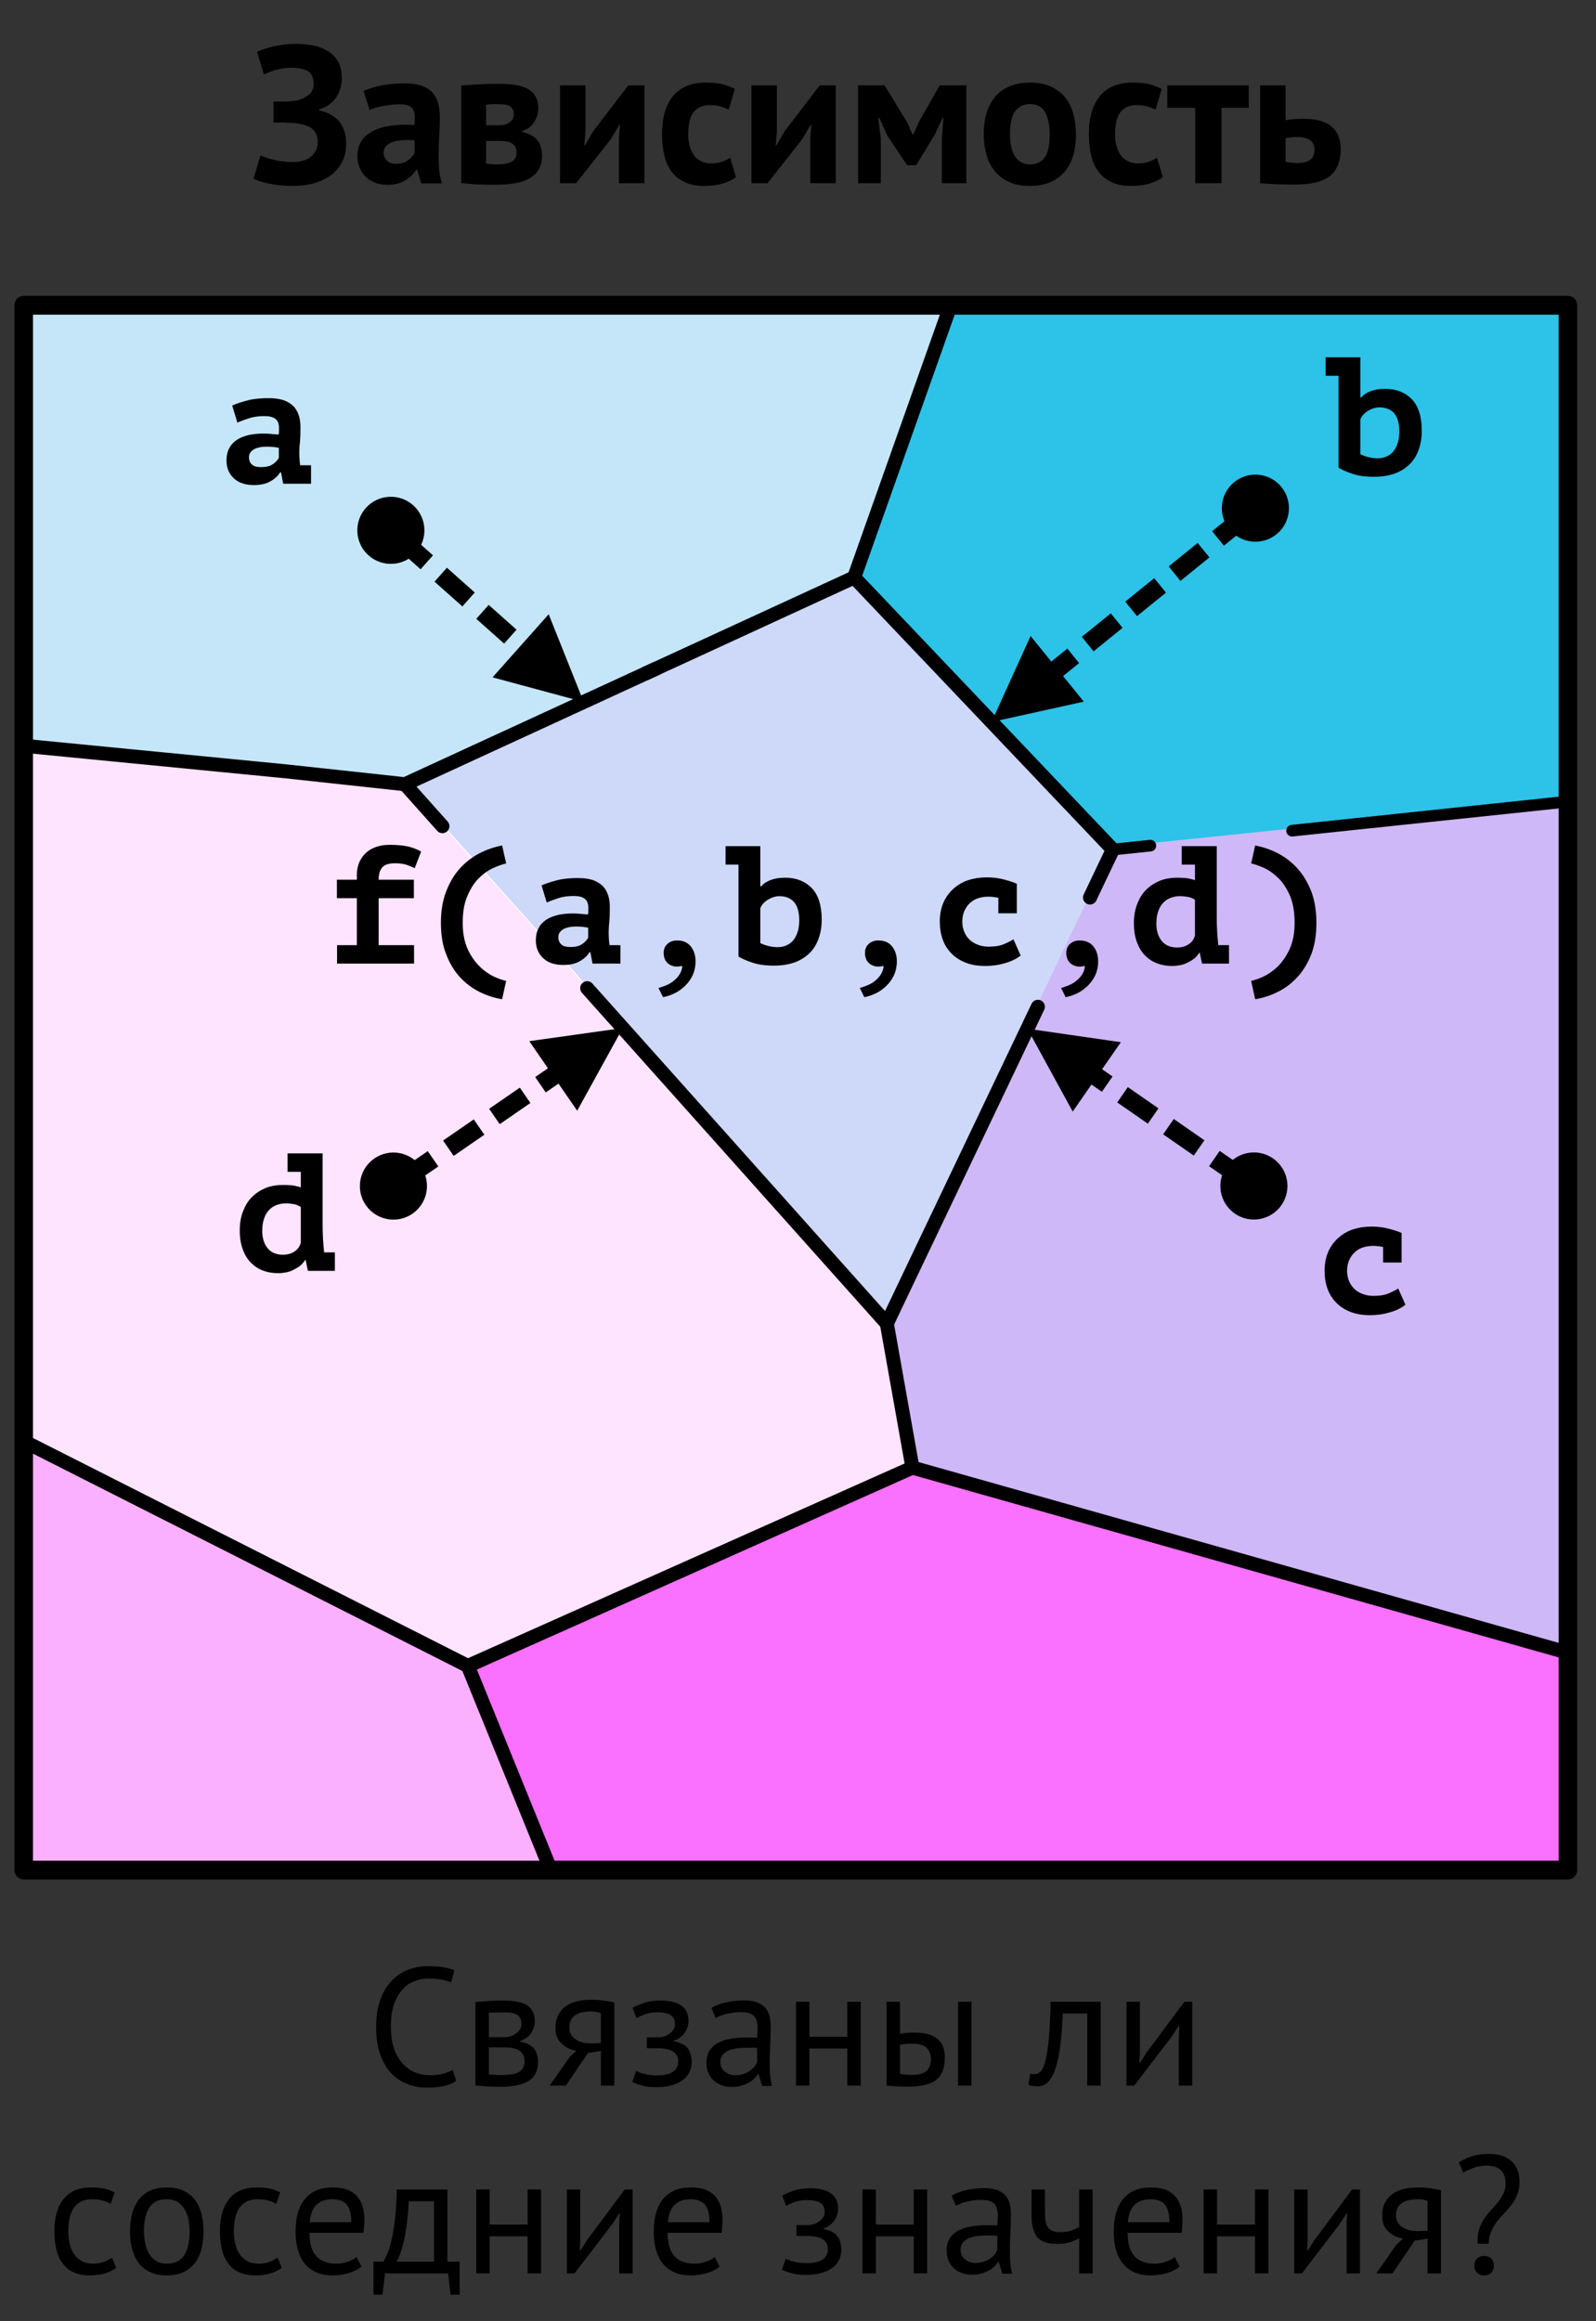 <?xml version="1.0" encoding="UTF-8" standalone="no"?>
<!DOCTYPE svg PUBLIC "-//W3C//DTD SVG 1.1//EN" "http://www.w3.org/Graphics/SVG/1.1/DTD/svg11.dtd">
<svg width="100%" height="100%" viewBox="0 0 685 996" version="1.1" xmlns="http://www.w3.org/2000/svg" xmlns:xlink="http://www.w3.org/1999/xlink" xml:space="preserve" xmlns:serif="http://www.serif.com/" style="fill-rule:evenodd;clip-rule:evenodd;stroke-linecap:round;stroke-miterlimit:10;">
    <rect x="0" y="0" width="685" height="996" fill="#333333" stroke="none"/>
    <g transform="matrix(1,0,0,1,-6207,-7037)">
        <rect id="DEM" x="4792" y="6066" width="3956" height="1997" style="fill:none;"/>
        <g id="DEM1" serif:id="DEM">
            <g id="white-squares" serif:id="white squares">
            </g>
            <g id="Tracing">
            </g>
            <g id="Stream">
            </g>
            <g id="DOTS">
            </g>
            <g transform="matrix(3.265,0,0,3.396,5678.31,2668.38)">
                <rect x="165" y="1325" width="203" height="197" style="fill:white;stroke:black;stroke-width:1.8px;"/>
            </g>
            <g transform="matrix(3.364,0,0,3.364,3525.62,-8801.97)">
                <path d="M800,4891.86L856.58,4920.56L867,4945.86L800,4945.86L800,4891.86Z" style="fill:rgb(251,176,255);"/>
            </g>
            <g transform="matrix(3.364,0,0,3.364,5661.9,2710.4)">
                <path d="M165,1325L283,1325L271,1359.71L213.69,1386.09L165,1381L165,1325Z" style="fill:rgb(196,230,248);"/>
            </g>
            <g transform="matrix(3.364,0,0,3.364,5661.9,2710.4)">
                <path d="M165,1381L213.69,1386.09L275.167,1454.89L278.436,1473.26L221.58,1498.56L165,1469.86L165,1381Z" style="fill:rgb(254,228,255);"/>
            </g>
            <g transform="matrix(3.364,0,0,3.364,5661.9,2710.4)">
                <path d="M304,1394.43L271,1359.71L283,1325L362,1325L362,1388.43L304,1394.43Z" style="fill:rgb(45,194,231);"/>
            </g>
            <g transform="matrix(3.364,0,0,3.364,3525.62,-8801.97)">
                <path d="M910.167,4876.89L939,4816.43L906,4781.71L848.69,4808.09L910.167,4876.89Z" style="fill:rgb(206,216,249);"/>
            </g>
            <g transform="matrix(3.364,0,0,3.364,3525.62,-8801.97)">
                <path d="M867,4945.86L856.58,4920.56L913.436,4895.26L997,4918.86L997,4945.86L867,4945.86Z" style="fill:rgb(250,112,255);"/>
            </g>
            <g transform="matrix(3.364,0,0,3.364,3525.62,-8801.97)">
                <path d="M939,4816.43L997,4810.43L997,4918.86L913.436,4895.26L910.167,4876.89L939,4816.43Z" style="fill:rgb(206,184,247);"/>
            </g>
            <g transform="matrix(0.987,0,0,1,-285.176,36.5)">
                <rect x="6588" y="7131.5" width="671.5" height="671.5" style="fill:none;stroke:black;stroke-width:8.05px;stroke-linejoin:round;"/>
            </g>
            <path d="M6380.81,7373.53L6396.89,7391.53" style="fill:none;stroke:black;stroke-width:6px;stroke-linecap:butt;stroke-linejoin:round;"/>
            <path d="M6217,7357L6329.7,7368L6380.81,7373.53L6488.64,7323.9" style="fill:none;stroke:black;stroke-width:6px;stroke-linecap:butt;stroke-linejoin:round;"/>
            <g transform="matrix(1,0,0,1,883.083,56.151)">
                <g transform="matrix(84,0,0,84,5431.23,7059.47)">
                    <path d="M0.12,-0.31L0.12,-0.417L0.166,-0.417C0.175,-0.417 0.184,-0.417 0.193,-0.418C0.202,-0.418 0.21,-0.419 0.219,-0.42C0.228,-0.42 0.235,-0.422 0.24,-0.423C0.263,-0.428 0.283,-0.438 0.3,-0.452C0.317,-0.465 0.325,-0.484 0.325,-0.507C0.325,-0.539 0.315,-0.561 0.295,-0.573C0.274,-0.584 0.247,-0.59 0.214,-0.59C0.184,-0.59 0.156,-0.586 0.13,-0.578C0.104,-0.57 0.084,-0.562 0.071,-0.555L0.036,-0.671C0.043,-0.675 0.054,-0.679 0.068,-0.684C0.081,-0.689 0.097,-0.693 0.115,-0.698C0.132,-0.702 0.151,-0.705 0.172,-0.708C0.193,-0.711 0.214,-0.712 0.235,-0.712C0.264,-0.712 0.293,-0.709 0.321,-0.704C0.349,-0.699 0.374,-0.689 0.396,-0.676C0.418,-0.663 0.436,-0.645 0.449,-0.623C0.462,-0.6 0.469,-0.572 0.469,-0.537C0.469,-0.502 0.46,-0.47 0.442,-0.441C0.423,-0.412 0.394,-0.39 0.353,-0.377L0.353,-0.372C0.396,-0.363 0.43,-0.345 0.455,-0.316C0.479,-0.287 0.491,-0.249 0.491,-0.201C0.491,-0.163 0.483,-0.131 0.468,-0.104C0.453,-0.077 0.433,-0.054 0.408,-0.037C0.383,-0.02 0.354,-0.007 0.321,0.002C0.288,0.01 0.255,0.014 0.221,0.014C0.177,0.014 0.137,0.01 0.101,0.003C0.065,-0.004 0.037,-0.013 0.018,-0.023L0.053,-0.142C0.068,-0.135 0.09,-0.127 0.119,-0.12C0.148,-0.112 0.182,-0.108 0.221,-0.108C0.236,-0.108 0.251,-0.11 0.266,-0.114C0.281,-0.117 0.294,-0.123 0.306,-0.132C0.318,-0.14 0.328,-0.151 0.335,-0.164C0.342,-0.177 0.346,-0.193 0.346,-0.212C0.346,-0.243 0.334,-0.267 0.311,-0.283C0.288,-0.299 0.246,-0.308 0.186,-0.309C0.178,-0.31 0.172,-0.31 0.168,-0.31L0.12,-0.31Z" style="fill-rule:nonzero;"/>
                </g>
                <g transform="matrix(84,0,0,84,5475.41,7059.47)">
                    <path d="M0.054,-0.471C0.081,-0.483 0.112,-0.493 0.149,-0.5C0.186,-0.507 0.224,-0.51 0.264,-0.51C0.299,-0.51 0.328,-0.506 0.351,-0.498C0.374,-0.489 0.393,-0.477 0.407,-0.462C0.42,-0.447 0.43,-0.428 0.436,-0.407C0.441,-0.386 0.444,-0.362 0.444,-0.335C0.444,-0.306 0.443,-0.276 0.441,-0.247C0.439,-0.217 0.438,-0.188 0.438,-0.159C0.437,-0.13 0.438,-0.102 0.44,-0.076C0.442,-0.049 0.447,-0.023 0.455,0.001L0.349,0.001L0.328,-0.068L0.323,-0.068C0.31,-0.047 0.291,-0.029 0.268,-0.015C0.244,0 0.213,0.008 0.176,0.008C0.153,0.008 0.132,0.005 0.113,-0.003C0.094,-0.01 0.078,-0.02 0.065,-0.033C0.052,-0.046 0.041,-0.061 0.034,-0.079C0.027,-0.096 0.023,-0.116 0.023,-0.138C0.023,-0.169 0.03,-0.195 0.044,-0.216C0.057,-0.237 0.077,-0.254 0.103,-0.267C0.128,-0.28 0.159,-0.289 0.195,-0.294C0.23,-0.299 0.27,-0.3 0.314,-0.298C0.319,-0.335 0.316,-0.362 0.306,-0.379C0.296,-0.395 0.274,-0.403 0.239,-0.403C0.213,-0.403 0.186,-0.4 0.157,-0.395C0.128,-0.39 0.104,-0.383 0.085,-0.374L0.054,-0.471ZM0.219,-0.099C0.245,-0.099 0.266,-0.105 0.281,-0.117C0.296,-0.128 0.308,-0.141 0.315,-0.154L0.315,-0.219C0.294,-0.221 0.275,-0.221 0.256,-0.22C0.237,-0.219 0.22,-0.216 0.205,-0.211C0.19,-0.206 0.179,-0.2 0.17,-0.191C0.161,-0.182 0.157,-0.171 0.157,-0.158C0.157,-0.139 0.163,-0.125 0.174,-0.115C0.185,-0.104 0.2,-0.099 0.219,-0.099Z" style="fill-rule:nonzero;"/>
                </g>
                <g transform="matrix(84,0,0,84,5517.08,7059.47)">
                    <path d="M0.057,-0.499C0.08,-0.501 0.109,-0.503 0.142,-0.505C0.175,-0.507 0.21,-0.508 0.248,-0.508C0.321,-0.508 0.374,-0.498 0.405,-0.477C0.436,-0.456 0.451,-0.424 0.451,-0.382C0.451,-0.359 0.444,-0.336 0.431,-0.314C0.418,-0.292 0.397,-0.276 0.368,-0.266L0.368,-0.262C0.404,-0.254 0.43,-0.24 0.446,-0.22C0.462,-0.199 0.47,-0.173 0.47,-0.141C0.47,-0.091 0.451,-0.054 0.413,-0.029C0.374,-0.004 0.313,0.008 0.228,0.008C0.2,0.008 0.17,0.007 0.139,0.006C0.108,0.004 0.08,0.002 0.057,-0.001L0.057,-0.499ZM0.184,-0.1C0.193,-0.099 0.202,-0.098 0.21,-0.097C0.218,-0.096 0.228,-0.096 0.24,-0.096C0.276,-0.096 0.302,-0.101 0.317,-0.111C0.332,-0.121 0.34,-0.136 0.34,-0.157C0.34,-0.174 0.334,-0.189 0.321,-0.2C0.308,-0.211 0.284,-0.216 0.251,-0.216L0.184,-0.216L0.184,-0.1ZM0.253,-0.296C0.274,-0.296 0.292,-0.301 0.306,-0.312C0.319,-0.322 0.326,-0.335 0.326,-0.351C0.326,-0.368 0.32,-0.382 0.309,-0.391C0.297,-0.4 0.276,-0.404 0.245,-0.404C0.23,-0.404 0.218,-0.404 0.209,-0.403C0.2,-0.402 0.191,-0.402 0.184,-0.401L0.184,-0.296L0.253,-0.296Z" style="fill-rule:nonzero;"/>
                </g>
                <g transform="matrix(84,0,0,84,5559.5,7059.47)">
                    <path d="M0.358,-0.228L0.363,-0.299L0.36,-0.299L0.317,-0.226L0.139,-0L0.057,-0L0.057,-0.5L0.187,-0.5L0.187,-0.262L0.181,-0.194L0.185,-0.194L0.226,-0.265L0.406,-0.5L0.488,-0.5L0.488,-0L0.358,-0L0.358,-0.228Z" style="fill-rule:nonzero;"/>
                </g>
                <g transform="matrix(84,0,0,84,5605.28,7059.47)">
                    <path d="M0.411,-0.031C0.391,-0.016 0.367,-0.005 0.339,0.003C0.31,0.01 0.281,0.014 0.251,0.014C0.211,0.014 0.177,0.008 0.15,-0.005C0.122,-0.018 0.099,-0.036 0.082,-0.059C0.065,-0.082 0.052,-0.109 0.045,-0.142C0.037,-0.175 0.033,-0.211 0.033,-0.25C0.033,-0.335 0.052,-0.4 0.09,-0.446C0.128,-0.491 0.183,-0.514 0.256,-0.514C0.293,-0.514 0.322,-0.511 0.345,-0.505C0.367,-0.499 0.387,-0.491 0.405,-0.482L0.374,-0.376C0.359,-0.383 0.343,-0.389 0.329,-0.393C0.314,-0.397 0.296,-0.399 0.277,-0.399C0.241,-0.399 0.214,-0.387 0.195,-0.364C0.176,-0.34 0.167,-0.302 0.167,-0.25C0.167,-0.229 0.169,-0.209 0.174,-0.191C0.179,-0.173 0.186,-0.157 0.195,-0.144C0.204,-0.131 0.217,-0.12 0.232,-0.113C0.247,-0.105 0.264,-0.101 0.284,-0.101C0.306,-0.101 0.325,-0.104 0.34,-0.11C0.355,-0.115 0.369,-0.122 0.381,-0.13L0.411,-0.031Z" style="fill-rule:nonzero;"/>
                </g>
                <g transform="matrix(84,0,0,84,5641.65,7059.47)">
                    <path d="M0.358,-0.228L0.363,-0.299L0.36,-0.299L0.317,-0.226L0.139,-0L0.057,-0L0.057,-0.5L0.187,-0.5L0.187,-0.262L0.181,-0.194L0.185,-0.194L0.226,-0.265L0.406,-0.5L0.488,-0.5L0.488,-0L0.358,-0L0.358,-0.228Z" style="fill-rule:nonzero;"/>
                </g>
                <g transform="matrix(84,0,0,84,5687.43,7059.47)">
                    <path d="M0.485,-0.229L0.493,-0.333L0.488,-0.333L0.448,-0.247L0.354,-0.092L0.307,-0.092L0.204,-0.247L0.166,-0.333L0.16,-0.333L0.173,-0.23L0.173,-0L0.057,-0L0.057,-0.5L0.192,-0.5L0.307,-0.312L0.335,-0.249L0.339,-0.249L0.368,-0.314L0.474,-0.5L0.61,-0.5L0.61,-0L0.485,-0L0.485,-0.229Z" style="fill-rule:nonzero;"/>
                </g>
                <g transform="matrix(84,0,0,84,5743.37,7059.47)">
                    <path d="M0.033,-0.25C0.033,-0.335 0.054,-0.4 0.095,-0.446C0.136,-0.491 0.194,-0.514 0.269,-0.514C0.309,-0.514 0.344,-0.508 0.373,-0.495C0.402,-0.482 0.427,-0.464 0.446,-0.442C0.465,-0.419 0.48,-0.391 0.49,-0.358C0.499,-0.325 0.504,-0.289 0.504,-0.25C0.504,-0.165 0.484,-0.1 0.443,-0.055C0.401,-0.009 0.344,0.014 0.269,0.014C0.229,0.014 0.194,0.008 0.165,-0.005C0.136,-0.018 0.111,-0.036 0.092,-0.059C0.072,-0.082 0.057,-0.109 0.048,-0.142C0.038,-0.175 0.033,-0.211 0.033,-0.25ZM0.167,-0.25C0.167,-0.228 0.169,-0.208 0.173,-0.189C0.177,-0.17 0.183,-0.154 0.191,-0.14C0.199,-0.126 0.21,-0.115 0.223,-0.108C0.236,-0.1 0.251,-0.096 0.269,-0.096C0.303,-0.096 0.328,-0.108 0.345,-0.133C0.362,-0.158 0.37,-0.197 0.37,-0.25C0.37,-0.296 0.362,-0.333 0.347,-0.362C0.332,-0.39 0.306,-0.404 0.269,-0.404C0.237,-0.404 0.212,-0.392 0.194,-0.368C0.176,-0.344 0.167,-0.305 0.167,-0.25Z" style="fill-rule:nonzero;"/>
                </g>
                <g transform="matrix(84,0,0,84,5788.48,7059.47)">
                    <path d="M0.411,-0.031C0.391,-0.016 0.367,-0.005 0.339,0.003C0.31,0.01 0.281,0.014 0.251,0.014C0.211,0.014 0.177,0.008 0.15,-0.005C0.122,-0.018 0.099,-0.036 0.082,-0.059C0.065,-0.082 0.052,-0.109 0.045,-0.142C0.037,-0.175 0.033,-0.211 0.033,-0.25C0.033,-0.335 0.052,-0.4 0.09,-0.446C0.128,-0.491 0.183,-0.514 0.256,-0.514C0.293,-0.514 0.322,-0.511 0.345,-0.505C0.367,-0.499 0.387,-0.491 0.405,-0.482L0.374,-0.376C0.359,-0.383 0.343,-0.389 0.329,-0.393C0.314,-0.397 0.296,-0.399 0.277,-0.399C0.241,-0.399 0.214,-0.387 0.195,-0.364C0.176,-0.34 0.167,-0.302 0.167,-0.25C0.167,-0.229 0.169,-0.209 0.174,-0.191C0.179,-0.173 0.186,-0.157 0.195,-0.144C0.204,-0.131 0.217,-0.12 0.232,-0.113C0.247,-0.105 0.264,-0.101 0.284,-0.101C0.306,-0.101 0.325,-0.104 0.34,-0.11C0.355,-0.115 0.369,-0.122 0.381,-0.13L0.411,-0.031Z" style="fill-rule:nonzero;"/>
                </g>
                <g transform="matrix(84,0,0,84,5824.85,7059.47)">
                    <path d="M0.417,-0.385L0.278,-0.385L0.278,-0L0.144,-0L0.144,-0.385L0.001,-0.385L0.001,-0.5L0.417,-0.5L0.417,-0.385Z" style="fill-rule:nonzero;"/>
                </g>
                <g transform="matrix(84,0,0,84,5859.96,7059.47)">
                    <path d="M0.187,-0.109C0.207,-0.105 0.226,-0.103 0.244,-0.103C0.276,-0.103 0.299,-0.109 0.314,-0.12C0.328,-0.131 0.335,-0.148 0.335,-0.171C0.335,-0.214 0.306,-0.236 0.247,-0.236C0.225,-0.236 0.205,-0.234 0.187,-0.229L0.187,-0.109ZM0.187,-0.322C0.203,-0.325 0.219,-0.327 0.236,-0.328C0.252,-0.329 0.267,-0.329 0.28,-0.329C0.315,-0.329 0.344,-0.325 0.368,-0.318C0.392,-0.31 0.412,-0.299 0.427,-0.285C0.442,-0.271 0.452,-0.255 0.459,-0.236C0.466,-0.217 0.469,-0.196 0.469,-0.174C0.469,-0.113 0.451,-0.068 0.415,-0.038C0.379,-0.008 0.318,0.007 0.232,0.007C0.194,0.007 0.161,0.006 0.134,0.005C0.106,0.004 0.08,0.002 0.057,-0L0.057,-0.5L0.187,-0.5L0.187,-0.322Z" style="fill-rule:nonzero;"/>
                </g>
            </g>
            <g transform="matrix(1,0,0,1,987.468,872.519)">
                <g transform="matrix(72,0,0,72,5376.93,7059.47)">
                    <path d="M0.533,-0.029C0.513,-0.014 0.488,-0.003 0.457,0.003C0.426,0.009 0.394,0.012 0.359,0.012C0.317,0.012 0.278,0.005 0.241,-0.01C0.204,-0.024 0.172,-0.046 0.145,-0.075C0.118,-0.104 0.096,-0.142 0.08,-0.188C0.064,-0.233 0.056,-0.287 0.056,-0.35C0.056,-0.415 0.065,-0.471 0.083,-0.517C0.1,-0.562 0.124,-0.6 0.153,-0.629C0.182,-0.658 0.214,-0.679 0.25,-0.692C0.286,-0.705 0.323,-0.712 0.36,-0.712C0.4,-0.712 0.433,-0.71 0.458,-0.706C0.483,-0.701 0.505,-0.695 0.523,-0.688L0.503,-0.615C0.471,-0.63 0.425,-0.638 0.366,-0.638C0.339,-0.638 0.312,-0.633 0.285,-0.623C0.258,-0.613 0.235,-0.597 0.214,-0.574C0.193,-0.551 0.176,-0.522 0.163,-0.485C0.15,-0.448 0.144,-0.403 0.144,-0.35C0.144,-0.302 0.15,-0.26 0.162,-0.224C0.174,-0.188 0.191,-0.158 0.212,-0.134C0.233,-0.11 0.257,-0.092 0.286,-0.08C0.314,-0.068 0.345,-0.062 0.378,-0.062C0.408,-0.062 0.434,-0.065 0.457,-0.071C0.479,-0.077 0.498,-0.085 0.513,-0.094L0.533,-0.029Z" style="fill-rule:nonzero;"/>
                </g>
                <g transform="matrix(72,0,0,72,5418.04,7059.47)">
                    <path d="M0.077,-0.499C0.1,-0.5 0.125,-0.502 0.151,-0.504C0.176,-0.506 0.208,-0.507 0.246,-0.507C0.312,-0.507 0.359,-0.497 0.388,-0.477C0.417,-0.456 0.431,-0.425 0.431,-0.384C0.431,-0.361 0.424,-0.338 0.411,-0.316C0.397,-0.293 0.374,-0.277 0.343,-0.266L0.343,-0.262C0.382,-0.255 0.41,-0.241 0.426,-0.221C0.442,-0.201 0.45,-0.174 0.45,-0.141C0.45,-0.089 0.431,-0.051 0.394,-0.028C0.357,-0.005 0.301,0.007 0.226,0.007C0.198,0.007 0.172,0.006 0.148,0.005C0.124,0.003 0.1,0.001 0.077,-0.001L0.077,-0.499ZM0.157,-0.067C0.17,-0.066 0.182,-0.065 0.195,-0.064C0.207,-0.063 0.221,-0.063 0.238,-0.063C0.283,-0.063 0.316,-0.069 0.338,-0.082C0.359,-0.095 0.37,-0.116 0.37,-0.147C0.37,-0.171 0.361,-0.191 0.343,-0.206C0.324,-0.221 0.292,-0.228 0.245,-0.228L0.157,-0.228L0.157,-0.067ZM0.255,-0.289C0.267,-0.289 0.279,-0.291 0.29,-0.295C0.301,-0.299 0.312,-0.305 0.321,-0.312C0.33,-0.319 0.337,-0.327 0.343,-0.336C0.348,-0.345 0.351,-0.355 0.351,-0.366C0.351,-0.393 0.343,-0.411 0.327,-0.422C0.311,-0.432 0.283,-0.437 0.243,-0.437C0.222,-0.437 0.205,-0.437 0.193,-0.436C0.18,-0.435 0.168,-0.435 0.157,-0.434L0.157,-0.289L0.255,-0.289Z" style="fill-rule:nonzero;"/>
                </g>
                <g transform="matrix(72,0,0,72,5453.97,7059.47)">
                    <path d="M0.326,-0.207L0.249,-0.195L0.117,-0L0.02,-0L0.14,-0.171L0.18,-0.208C0.145,-0.213 0.116,-0.227 0.092,-0.25C0.067,-0.273 0.055,-0.303 0.055,-0.342C0.055,-0.372 0.06,-0.398 0.071,-0.419C0.081,-0.44 0.096,-0.458 0.115,-0.472C0.134,-0.486 0.157,-0.496 0.184,-0.503C0.211,-0.509 0.241,-0.512 0.274,-0.512C0.299,-0.512 0.322,-0.51 0.343,-0.507C0.364,-0.504 0.385,-0.5 0.406,-0.496L0.406,-0L0.326,-0L0.326,-0.207ZM0.326,-0.432C0.317,-0.435 0.308,-0.438 0.297,-0.44C0.286,-0.441 0.277,-0.442 0.269,-0.442C0.226,-0.442 0.194,-0.434 0.172,-0.419C0.149,-0.404 0.138,-0.379 0.138,-0.346C0.138,-0.316 0.15,-0.293 0.174,-0.277C0.197,-0.26 0.228,-0.252 0.267,-0.252L0.278,-0.252C0.282,-0.252 0.288,-0.252 0.295,-0.253C0.302,-0.253 0.313,-0.253 0.326,-0.254L0.326,-0.432Z" style="fill-rule:nonzero;"/>
                </g>
                <g transform="matrix(72,0,0,72,5488.17,7059.47)">
                    <path d="M0.125,-0.223L0.125,-0.288L0.195,-0.288C0.207,-0.288 0.219,-0.29 0.231,-0.294C0.242,-0.298 0.253,-0.304 0.262,-0.311C0.271,-0.318 0.279,-0.326 0.285,-0.336C0.29,-0.345 0.293,-0.355 0.293,-0.366C0.293,-0.392 0.284,-0.41 0.266,-0.421C0.248,-0.432 0.221,-0.437 0.185,-0.437C0.159,-0.437 0.135,-0.433 0.114,-0.425C0.092,-0.417 0.075,-0.409 0.063,-0.402L0.04,-0.464C0.06,-0.475 0.084,-0.485 0.111,-0.494C0.137,-0.503 0.17,-0.507 0.207,-0.507C0.318,-0.507 0.373,-0.466 0.373,-0.384C0.373,-0.361 0.366,-0.338 0.351,-0.316C0.335,-0.293 0.314,-0.277 0.286,-0.268L0.286,-0.264C0.325,-0.257 0.353,-0.243 0.369,-0.222C0.384,-0.201 0.392,-0.174 0.392,-0.14C0.392,-0.119 0.388,-0.099 0.379,-0.081C0.37,-0.063 0.357,-0.047 0.34,-0.034C0.323,-0.021 0.301,-0.01 0.275,-0.003C0.248,0.005 0.218,0.009 0.183,0.009C0.149,0.009 0.121,0.006 0.099,-0C0.076,-0.006 0.056,-0.013 0.038,-0.022L0.061,-0.088C0.076,-0.079 0.095,-0.073 0.117,-0.068C0.138,-0.063 0.162,-0.061 0.187,-0.061C0.228,-0.061 0.259,-0.068 0.28,-0.082C0.301,-0.096 0.312,-0.117 0.312,-0.146C0.312,-0.17 0.302,-0.189 0.282,-0.203C0.262,-0.216 0.229,-0.223 0.183,-0.223L0.125,-0.223Z" style="fill-rule:nonzero;"/>
                </g>
                <g transform="matrix(72,0,0,72,5519.92,7059.47)">
                    <path d="M0.069,-0.463C0.094,-0.478 0.124,-0.49 0.158,-0.497C0.191,-0.504 0.226,-0.508 0.263,-0.508C0.298,-0.508 0.326,-0.503 0.347,-0.494C0.368,-0.485 0.384,-0.472 0.395,-0.458C0.406,-0.443 0.413,-0.426 0.417,-0.408C0.42,-0.39 0.422,-0.372 0.422,-0.354C0.422,-0.314 0.421,-0.275 0.419,-0.237C0.417,-0.199 0.416,-0.163 0.416,-0.129C0.416,-0.104 0.417,-0.081 0.419,-0.059C0.421,-0.037 0.425,-0.017 0.43,0.002L0.371,0.002L0.35,-0.068L0.345,-0.068C0.339,-0.059 0.332,-0.049 0.323,-0.041C0.314,-0.032 0.303,-0.024 0.29,-0.017C0.277,-0.01 0.263,-0.004 0.246,0.001C0.229,0.006 0.21,0.008 0.189,0.008C0.168,0.008 0.148,0.005 0.13,-0.002C0.111,-0.009 0.095,-0.018 0.082,-0.031C0.069,-0.043 0.058,-0.058 0.051,-0.075C0.043,-0.092 0.039,-0.112 0.039,-0.134C0.039,-0.163 0.045,-0.188 0.057,-0.208C0.069,-0.227 0.086,-0.243 0.108,-0.255C0.129,-0.266 0.155,-0.275 0.186,-0.28C0.216,-0.285 0.249,-0.287 0.286,-0.287L0.314,-0.287C0.323,-0.287 0.332,-0.286 0.341,-0.285C0.343,-0.305 0.344,-0.323 0.344,-0.339C0.344,-0.376 0.337,-0.401 0.322,-0.416C0.307,-0.431 0.281,-0.438 0.242,-0.438C0.231,-0.438 0.219,-0.437 0.206,-0.436C0.193,-0.434 0.179,-0.432 0.166,-0.429C0.152,-0.426 0.139,-0.422 0.127,-0.418C0.114,-0.413 0.103,-0.408 0.094,-0.403L0.069,-0.463ZM0.211,-0.062C0.23,-0.062 0.246,-0.065 0.261,-0.07C0.276,-0.075 0.288,-0.081 0.299,-0.089C0.31,-0.096 0.319,-0.105 0.326,-0.114C0.333,-0.123 0.338,-0.132 0.341,-0.141L0.341,-0.224C0.332,-0.225 0.322,-0.225 0.313,-0.226C0.303,-0.226 0.293,-0.226 0.284,-0.226C0.263,-0.226 0.243,-0.225 0.224,-0.223C0.204,-0.22 0.187,-0.216 0.172,-0.21C0.157,-0.203 0.145,-0.195 0.136,-0.184C0.127,-0.173 0.122,-0.159 0.122,-0.142C0.122,-0.119 0.13,-0.099 0.147,-0.085C0.164,-0.07 0.185,-0.062 0.211,-0.062Z" style="fill-rule:nonzero;"/>
                </g>
                <g transform="matrix(72,0,0,72,5555.63,7059.47)">
                    <path d="M0.383,-0.221L0.157,-0.221L0.157,-0L0.077,-0L0.077,-0.5L0.157,-0.5L0.157,-0.291L0.383,-0.291L0.383,-0.5L0.463,-0.5L0.463,-0L0.383,-0L0.383,-0.221Z" style="fill-rule:nonzero;"/>
                </g>
                <g transform="matrix(72,0,0,72,5594.51,7059.47)">
                    <path d="M0.157,-0.07C0.182,-0.066 0.205,-0.064 0.228,-0.064C0.27,-0.064 0.299,-0.072 0.316,-0.089C0.333,-0.105 0.341,-0.128 0.341,-0.158C0.341,-0.185 0.333,-0.207 0.317,-0.224C0.3,-0.241 0.272,-0.25 0.231,-0.25C0.22,-0.25 0.207,-0.25 0.194,-0.249C0.181,-0.248 0.168,-0.246 0.157,-0.243L0.157,-0.07ZM0.157,-0.309C0.173,-0.312 0.188,-0.314 0.203,-0.315C0.218,-0.316 0.232,-0.316 0.245,-0.316C0.279,-0.316 0.308,-0.312 0.331,-0.305C0.354,-0.297 0.372,-0.286 0.386,-0.273C0.4,-0.26 0.41,-0.244 0.416,-0.226C0.421,-0.207 0.424,-0.188 0.424,-0.167C0.424,-0.106 0.407,-0.062 0.374,-0.035C0.34,-0.008 0.285,0.006 0.21,0.006C0.167,0.006 0.123,0.004 0.077,-0L0.077,-0.5L0.157,-0.5L0.157,-0.309ZM0.503,-0.5L0.583,-0.5L0.583,-0L0.503,-0L0.503,-0.5Z" style="fill-rule:nonzero;"/>
                </g>
                <g transform="matrix(72,0,0,72,5661.26,7059.47)">
                    <path d="M0.346,-0.43L0.201,-0.43C0.199,-0.402 0.197,-0.372 0.195,-0.34C0.193,-0.307 0.19,-0.275 0.186,-0.243C0.182,-0.21 0.177,-0.179 0.17,-0.15C0.163,-0.12 0.155,-0.094 0.145,-0.071C0.134,-0.048 0.122,-0.03 0.107,-0.017C0.092,-0.003 0.074,0.004 0.053,0.004C0.04,0.004 0.029,0.003 0.02,0.002C0.011,0.001 0.002,-0.002 -0.005,-0.005L0.007,-0.072C0.015,-0.069 0.024,-0.068 0.033,-0.068C0.046,-0.068 0.058,-0.074 0.069,-0.085C0.08,-0.096 0.089,-0.118 0.097,-0.15C0.105,-0.181 0.112,-0.225 0.117,-0.281C0.122,-0.337 0.126,-0.41 0.128,-0.5L0.426,-0.5L0.426,-0L0.346,-0L0.346,-0.43Z" style="fill-rule:nonzero;"/>
                </g>
                <g transform="matrix(72,0,0,72,5697.47,7059.47)">
                    <path d="M0.389,-0.296L0.392,-0.358L0.389,-0.358L0.348,-0.294L0.123,-0L0.077,-0L0.077,-0.5L0.157,-0.5L0.157,-0.195L0.154,-0.136L0.158,-0.136L0.197,-0.198L0.422,-0.5L0.469,-0.5L0.469,-0L0.389,-0L0.389,-0.296Z" style="fill-rule:nonzero;"/>
                </g>
                <g transform="matrix(72,0,0,72,5239.34,7140.04)">
                    <path d="M0.418,-0.033C0.398,-0.018 0.374,-0.007 0.347,0.001C0.32,0.008 0.291,0.012 0.261,0.012C0.222,0.012 0.19,0.006 0.163,-0.007C0.136,-0.019 0.115,-0.037 0.098,-0.06C0.081,-0.083 0.068,-0.11 0.061,-0.143C0.053,-0.175 0.049,-0.211 0.049,-0.25C0.049,-0.335 0.068,-0.4 0.105,-0.445C0.142,-0.49 0.196,-0.512 0.266,-0.512C0.298,-0.512 0.325,-0.51 0.348,-0.505C0.37,-0.5 0.39,-0.492 0.408,-0.483L0.385,-0.414C0.37,-0.423 0.353,-0.43 0.334,-0.435C0.315,-0.44 0.295,-0.442 0.274,-0.442C0.179,-0.442 0.132,-0.378 0.132,-0.25C0.132,-0.225 0.135,-0.2 0.14,-0.178C0.145,-0.155 0.153,-0.134 0.165,-0.117C0.176,-0.099 0.192,-0.085 0.211,-0.074C0.23,-0.063 0.253,-0.058 0.281,-0.058C0.305,-0.058 0.327,-0.062 0.346,-0.069C0.365,-0.076 0.38,-0.085 0.392,-0.094L0.418,-0.033Z" style="fill-rule:nonzero;"/>
                </g>
                <g transform="matrix(72,0,0,72,5271.81,7140.04)">
                    <path d="M0.049,-0.25C0.049,-0.335 0.068,-0.4 0.106,-0.445C0.143,-0.49 0.197,-0.512 0.268,-0.512C0.305,-0.512 0.338,-0.506 0.366,-0.494C0.393,-0.481 0.416,-0.464 0.434,-0.441C0.452,-0.418 0.465,-0.39 0.474,-0.358C0.483,-0.325 0.487,-0.289 0.487,-0.25C0.487,-0.165 0.468,-0.1 0.431,-0.056C0.393,-0.011 0.339,0.012 0.268,0.012C0.231,0.012 0.198,0.006 0.171,-0.007C0.143,-0.019 0.12,-0.037 0.102,-0.06C0.084,-0.083 0.071,-0.11 0.062,-0.143C0.053,-0.175 0.049,-0.211 0.049,-0.25ZM0.132,-0.25C0.132,-0.225 0.135,-0.2 0.14,-0.177C0.145,-0.154 0.152,-0.133 0.163,-0.116C0.174,-0.099 0.188,-0.085 0.205,-0.074C0.222,-0.063 0.243,-0.058 0.268,-0.058C0.359,-0.057 0.404,-0.121 0.404,-0.25C0.404,-0.276 0.402,-0.301 0.397,-0.324C0.392,-0.347 0.384,-0.368 0.373,-0.385C0.362,-0.402 0.348,-0.416 0.331,-0.427C0.314,-0.437 0.293,-0.442 0.268,-0.442C0.177,-0.443 0.132,-0.379 0.132,-0.25Z" style="fill-rule:nonzero;"/>
                </g>
                <g transform="matrix(72,0,0,72,5310.4,7140.04)">
                    <path d="M0.418,-0.033C0.398,-0.018 0.374,-0.007 0.347,0.001C0.32,0.008 0.291,0.012 0.261,0.012C0.222,0.012 0.19,0.006 0.163,-0.007C0.136,-0.019 0.115,-0.037 0.098,-0.06C0.081,-0.083 0.068,-0.11 0.061,-0.143C0.053,-0.175 0.049,-0.211 0.049,-0.25C0.049,-0.335 0.068,-0.4 0.105,-0.445C0.142,-0.49 0.196,-0.512 0.266,-0.512C0.298,-0.512 0.325,-0.51 0.348,-0.505C0.37,-0.5 0.39,-0.492 0.408,-0.483L0.385,-0.414C0.37,-0.423 0.353,-0.43 0.334,-0.435C0.315,-0.44 0.295,-0.442 0.274,-0.442C0.179,-0.442 0.132,-0.378 0.132,-0.25C0.132,-0.225 0.135,-0.2 0.14,-0.178C0.145,-0.155 0.153,-0.134 0.165,-0.117C0.176,-0.099 0.192,-0.085 0.211,-0.074C0.23,-0.063 0.253,-0.058 0.281,-0.058C0.305,-0.058 0.327,-0.062 0.346,-0.069C0.365,-0.076 0.38,-0.085 0.392,-0.094L0.418,-0.033Z" style="fill-rule:nonzero;"/>
                </g>
                <g transform="matrix(72,0,0,72,5342.87,7140.04)">
                    <path d="M0.442,-0.04C0.422,-0.024 0.397,-0.011 0.367,-0.002C0.336,0.007 0.304,0.012 0.27,0.012C0.232,0.012 0.199,0.006 0.171,-0.007C0.143,-0.019 0.12,-0.037 0.102,-0.06C0.084,-0.083 0.071,-0.11 0.062,-0.142C0.053,-0.174 0.049,-0.21 0.049,-0.25C0.049,-0.335 0.068,-0.4 0.106,-0.445C0.144,-0.49 0.198,-0.512 0.269,-0.512C0.292,-0.512 0.314,-0.51 0.337,-0.505C0.36,-0.5 0.38,-0.49 0.398,-0.476C0.416,-0.462 0.431,-0.442 0.442,-0.417C0.453,-0.391 0.459,-0.357 0.459,-0.315C0.459,-0.293 0.457,-0.269 0.453,-0.242L0.132,-0.242C0.132,-0.213 0.135,-0.187 0.141,-0.164C0.147,-0.141 0.156,-0.122 0.169,-0.107C0.182,-0.091 0.198,-0.079 0.219,-0.071C0.239,-0.062 0.264,-0.058 0.293,-0.058C0.316,-0.058 0.338,-0.062 0.361,-0.07C0.384,-0.078 0.401,-0.087 0.412,-0.098L0.442,-0.04ZM0.27,-0.442C0.231,-0.442 0.199,-0.432 0.176,-0.411C0.152,-0.39 0.138,-0.355 0.133,-0.305L0.381,-0.305C0.381,-0.356 0.371,-0.391 0.352,-0.412C0.333,-0.432 0.305,-0.442 0.27,-0.442Z" style="fill-rule:nonzero;"/>
                </g>
                <g transform="matrix(72,0,0,72,5379.45,7140.04)">
                    <path d="M0.519,0.127L0.465,0.127L0.45,-0L0.074,-0L0.059,0.127L0.005,0.127L0.005,-0.07L0.064,-0.07C0.069,-0.077 0.076,-0.091 0.085,-0.11C0.094,-0.129 0.102,-0.155 0.111,-0.19C0.119,-0.224 0.126,-0.267 0.133,-0.318C0.139,-0.369 0.143,-0.429 0.144,-0.5L0.446,-0.5L0.446,-0.07L0.519,-0.07L0.519,0.127ZM0.366,-0.07L0.366,-0.43L0.216,-0.43C0.215,-0.402 0.212,-0.372 0.209,-0.339C0.206,-0.306 0.201,-0.273 0.196,-0.24C0.19,-0.207 0.183,-0.175 0.174,-0.146C0.165,-0.117 0.155,-0.091 0.144,-0.07L0.366,-0.07Z" style="fill-rule:nonzero;"/>
                </g>
                <g transform="matrix(72,0,0,72,5418.4,7140.04)">
                    <path d="M0.383,-0.221L0.157,-0.221L0.157,-0L0.077,-0L0.077,-0.5L0.157,-0.5L0.157,-0.291L0.383,-0.291L0.383,-0.5L0.463,-0.5L0.463,-0L0.383,-0L0.383,-0.221Z" style="fill-rule:nonzero;"/>
                </g>
                <g transform="matrix(72,0,0,72,5457.28,7140.04)">
                    <path d="M0.389,-0.296L0.392,-0.358L0.389,-0.358L0.348,-0.294L0.123,-0L0.077,-0L0.077,-0.5L0.157,-0.5L0.157,-0.195L0.154,-0.136L0.158,-0.136L0.197,-0.198L0.422,-0.5L0.469,-0.5L0.469,-0L0.389,-0L0.389,-0.296Z" style="fill-rule:nonzero;"/>
                </g>
                <g transform="matrix(72,0,0,72,5496.59,7140.04)">
                    <path d="M0.442,-0.04C0.422,-0.024 0.397,-0.011 0.367,-0.002C0.336,0.007 0.304,0.012 0.27,0.012C0.232,0.012 0.199,0.006 0.171,-0.007C0.143,-0.019 0.12,-0.037 0.102,-0.06C0.084,-0.083 0.071,-0.11 0.062,-0.142C0.053,-0.174 0.049,-0.21 0.049,-0.25C0.049,-0.335 0.068,-0.4 0.106,-0.445C0.144,-0.49 0.198,-0.512 0.269,-0.512C0.292,-0.512 0.314,-0.51 0.337,-0.505C0.36,-0.5 0.38,-0.49 0.398,-0.476C0.416,-0.462 0.431,-0.442 0.442,-0.417C0.453,-0.391 0.459,-0.357 0.459,-0.315C0.459,-0.293 0.457,-0.269 0.453,-0.242L0.132,-0.242C0.132,-0.213 0.135,-0.187 0.141,-0.164C0.147,-0.141 0.156,-0.122 0.169,-0.107C0.182,-0.091 0.198,-0.079 0.219,-0.071C0.239,-0.062 0.264,-0.058 0.293,-0.058C0.316,-0.058 0.338,-0.062 0.361,-0.07C0.384,-0.078 0.401,-0.087 0.412,-0.098L0.442,-0.04ZM0.27,-0.442C0.231,-0.442 0.199,-0.432 0.176,-0.411C0.152,-0.39 0.138,-0.355 0.133,-0.305L0.381,-0.305C0.381,-0.356 0.371,-0.391 0.352,-0.412C0.333,-0.432 0.305,-0.442 0.27,-0.442Z" style="fill-rule:nonzero;"/>
                </g>
                <g transform="matrix(72,0,0,72,5552.39,7140.04)">
                    <path d="M0.125,-0.223L0.125,-0.288L0.195,-0.288C0.207,-0.288 0.219,-0.29 0.231,-0.294C0.242,-0.298 0.253,-0.304 0.262,-0.311C0.271,-0.318 0.279,-0.326 0.285,-0.336C0.29,-0.345 0.293,-0.355 0.293,-0.366C0.293,-0.392 0.284,-0.41 0.266,-0.421C0.248,-0.432 0.221,-0.437 0.185,-0.437C0.159,-0.437 0.135,-0.433 0.114,-0.425C0.092,-0.417 0.075,-0.409 0.063,-0.402L0.04,-0.464C0.06,-0.475 0.084,-0.485 0.111,-0.494C0.137,-0.503 0.17,-0.507 0.207,-0.507C0.318,-0.507 0.373,-0.466 0.373,-0.384C0.373,-0.361 0.366,-0.338 0.351,-0.316C0.335,-0.293 0.314,-0.277 0.286,-0.268L0.286,-0.264C0.325,-0.257 0.353,-0.243 0.369,-0.222C0.384,-0.201 0.392,-0.174 0.392,-0.14C0.392,-0.119 0.388,-0.099 0.379,-0.081C0.37,-0.063 0.357,-0.047 0.34,-0.034C0.323,-0.021 0.301,-0.01 0.275,-0.003C0.248,0.005 0.218,0.009 0.183,0.009C0.149,0.009 0.121,0.006 0.099,-0C0.076,-0.006 0.056,-0.013 0.038,-0.022L0.061,-0.088C0.076,-0.079 0.095,-0.073 0.117,-0.068C0.138,-0.063 0.162,-0.061 0.187,-0.061C0.228,-0.061 0.259,-0.068 0.28,-0.082C0.301,-0.096 0.312,-0.117 0.312,-0.146C0.312,-0.17 0.302,-0.189 0.282,-0.203C0.262,-0.216 0.229,-0.223 0.183,-0.223L0.125,-0.223Z" style="fill-rule:nonzero;"/>
                </g>
                <g transform="matrix(72,0,0,72,5584.14,7140.04)">
                    <path d="M0.383,-0.221L0.157,-0.221L0.157,-0L0.077,-0L0.077,-0.5L0.157,-0.5L0.157,-0.291L0.383,-0.291L0.383,-0.5L0.463,-0.5L0.463,-0L0.383,-0L0.383,-0.221Z" style="fill-rule:nonzero;"/>
                </g>
                <g transform="matrix(72,0,0,72,5623.02,7140.04)">
                    <path d="M0.069,-0.463C0.094,-0.478 0.124,-0.49 0.158,-0.497C0.191,-0.504 0.226,-0.508 0.263,-0.508C0.298,-0.508 0.326,-0.503 0.347,-0.494C0.368,-0.485 0.384,-0.472 0.395,-0.458C0.406,-0.443 0.413,-0.426 0.417,-0.408C0.42,-0.39 0.422,-0.372 0.422,-0.354C0.422,-0.314 0.421,-0.275 0.419,-0.237C0.417,-0.199 0.416,-0.163 0.416,-0.129C0.416,-0.104 0.417,-0.081 0.419,-0.059C0.421,-0.037 0.425,-0.017 0.43,0.002L0.371,0.002L0.35,-0.068L0.345,-0.068C0.339,-0.059 0.332,-0.049 0.323,-0.041C0.314,-0.032 0.303,-0.024 0.29,-0.017C0.277,-0.01 0.263,-0.004 0.246,0.001C0.229,0.006 0.21,0.008 0.189,0.008C0.168,0.008 0.148,0.005 0.13,-0.002C0.111,-0.009 0.095,-0.018 0.082,-0.031C0.069,-0.043 0.058,-0.058 0.051,-0.075C0.043,-0.092 0.039,-0.112 0.039,-0.134C0.039,-0.163 0.045,-0.188 0.057,-0.208C0.069,-0.227 0.086,-0.243 0.108,-0.255C0.129,-0.266 0.155,-0.275 0.186,-0.28C0.216,-0.285 0.249,-0.287 0.286,-0.287L0.314,-0.287C0.323,-0.287 0.332,-0.286 0.341,-0.285C0.343,-0.305 0.344,-0.323 0.344,-0.339C0.344,-0.376 0.337,-0.401 0.322,-0.416C0.307,-0.431 0.281,-0.438 0.242,-0.438C0.231,-0.438 0.219,-0.437 0.206,-0.436C0.193,-0.434 0.179,-0.432 0.166,-0.429C0.152,-0.426 0.139,-0.422 0.127,-0.418C0.114,-0.413 0.103,-0.408 0.094,-0.403L0.069,-0.463ZM0.211,-0.062C0.23,-0.062 0.246,-0.065 0.261,-0.07C0.276,-0.075 0.288,-0.081 0.299,-0.089C0.31,-0.096 0.319,-0.105 0.326,-0.114C0.333,-0.123 0.338,-0.132 0.341,-0.141L0.341,-0.224C0.332,-0.225 0.322,-0.225 0.313,-0.226C0.303,-0.226 0.293,-0.226 0.284,-0.226C0.263,-0.226 0.243,-0.225 0.224,-0.223C0.204,-0.22 0.187,-0.216 0.172,-0.21C0.157,-0.203 0.145,-0.195 0.136,-0.184C0.127,-0.173 0.122,-0.159 0.122,-0.142C0.122,-0.119 0.13,-0.099 0.147,-0.085C0.164,-0.07 0.185,-0.062 0.211,-0.062Z" style="fill-rule:nonzero;"/>
                </g>
                <g transform="matrix(72,0,0,72,5658.74,7140.04)">
                    <path d="M0.129,-0.5L0.129,-0.364C0.129,-0.346 0.13,-0.33 0.132,-0.316C0.134,-0.301 0.138,-0.289 0.144,-0.279C0.15,-0.268 0.159,-0.26 0.17,-0.255C0.181,-0.249 0.196,-0.246 0.215,-0.246C0.245,-0.246 0.27,-0.249 0.289,-0.256C0.308,-0.263 0.323,-0.27 0.333,-0.278L0.333,-0.5L0.413,-0.5L0.413,-0L0.333,-0L0.333,-0.21C0.322,-0.203 0.307,-0.196 0.286,-0.188C0.265,-0.18 0.236,-0.176 0.199,-0.176C0.174,-0.176 0.153,-0.179 0.134,-0.184C0.115,-0.189 0.1,-0.199 0.087,-0.212C0.074,-0.225 0.065,-0.243 0.059,-0.265C0.052,-0.287 0.049,-0.315 0.049,-0.348L0.049,-0.5L0.129,-0.5Z" style="fill-rule:nonzero;"/>
                </g>
                <g transform="matrix(72,0,0,72,5694.02,7140.04)">
                    <path d="M0.442,-0.04C0.422,-0.024 0.397,-0.011 0.367,-0.002C0.336,0.007 0.304,0.012 0.27,0.012C0.232,0.012 0.199,0.006 0.171,-0.007C0.143,-0.019 0.12,-0.037 0.102,-0.06C0.084,-0.083 0.071,-0.11 0.062,-0.142C0.053,-0.174 0.049,-0.21 0.049,-0.25C0.049,-0.335 0.068,-0.4 0.106,-0.445C0.144,-0.49 0.198,-0.512 0.269,-0.512C0.292,-0.512 0.314,-0.51 0.337,-0.505C0.36,-0.5 0.38,-0.49 0.398,-0.476C0.416,-0.462 0.431,-0.442 0.442,-0.417C0.453,-0.391 0.459,-0.357 0.459,-0.315C0.459,-0.293 0.457,-0.269 0.453,-0.242L0.132,-0.242C0.132,-0.213 0.135,-0.187 0.141,-0.164C0.147,-0.141 0.156,-0.122 0.169,-0.107C0.182,-0.091 0.198,-0.079 0.219,-0.071C0.239,-0.062 0.264,-0.058 0.293,-0.058C0.316,-0.058 0.338,-0.062 0.361,-0.07C0.384,-0.078 0.401,-0.087 0.412,-0.098L0.442,-0.04ZM0.27,-0.442C0.231,-0.442 0.199,-0.432 0.176,-0.411C0.152,-0.39 0.138,-0.355 0.133,-0.305L0.381,-0.305C0.381,-0.356 0.371,-0.391 0.352,-0.412C0.333,-0.432 0.305,-0.442 0.27,-0.442Z" style="fill-rule:nonzero;"/>
                </g>
                <g transform="matrix(72,0,0,72,5730.59,7140.04)">
                    <path d="M0.383,-0.221L0.157,-0.221L0.157,-0L0.077,-0L0.077,-0.5L0.157,-0.5L0.157,-0.291L0.383,-0.291L0.383,-0.5L0.463,-0.5L0.463,-0L0.383,-0L0.383,-0.221Z" style="fill-rule:nonzero;"/>
                </g>
                <g transform="matrix(72,0,0,72,5769.47,7140.04)">
                    <path d="M0.389,-0.296L0.392,-0.358L0.389,-0.358L0.348,-0.294L0.123,-0L0.077,-0L0.077,-0.5L0.157,-0.5L0.157,-0.195L0.154,-0.136L0.158,-0.136L0.197,-0.198L0.422,-0.5L0.469,-0.5L0.469,-0L0.389,-0L0.389,-0.296Z" style="fill-rule:nonzero;"/>
                </g>
                <g transform="matrix(72,0,0,72,5808.78,7140.04)">
                    <path d="M0.326,-0.207L0.249,-0.195L0.117,-0L0.02,-0L0.14,-0.171L0.18,-0.208C0.145,-0.213 0.116,-0.227 0.092,-0.25C0.067,-0.273 0.055,-0.303 0.055,-0.342C0.055,-0.372 0.06,-0.398 0.071,-0.419C0.081,-0.44 0.096,-0.458 0.115,-0.472C0.134,-0.486 0.157,-0.496 0.184,-0.503C0.211,-0.509 0.241,-0.512 0.274,-0.512C0.299,-0.512 0.322,-0.51 0.343,-0.507C0.364,-0.504 0.385,-0.5 0.406,-0.496L0.406,-0L0.326,-0L0.326,-0.207ZM0.326,-0.432C0.317,-0.435 0.308,-0.438 0.297,-0.44C0.286,-0.441 0.277,-0.442 0.269,-0.442C0.226,-0.442 0.194,-0.434 0.172,-0.419C0.149,-0.404 0.138,-0.379 0.138,-0.346C0.138,-0.316 0.15,-0.293 0.174,-0.277C0.197,-0.26 0.228,-0.252 0.267,-0.252L0.278,-0.252C0.282,-0.252 0.288,-0.252 0.295,-0.253C0.302,-0.253 0.313,-0.253 0.326,-0.254L0.326,-0.432Z" style="fill-rule:nonzero;"/>
                </g>
                <g transform="matrix(72,0,0,72,5842.98,7140.04)">
                    <path d="M0.15,-0.177C0.149,-0.18 0.149,-0.184 0.149,-0.188L0.149,-0.199C0.149,-0.227 0.153,-0.252 0.162,-0.273C0.17,-0.294 0.18,-0.314 0.193,-0.332C0.205,-0.349 0.218,-0.366 0.233,-0.381C0.247,-0.396 0.26,-0.412 0.273,-0.428C0.285,-0.443 0.295,-0.46 0.304,-0.478C0.312,-0.495 0.316,-0.515 0.316,-0.538C0.316,-0.569 0.307,-0.594 0.29,-0.613C0.272,-0.632 0.242,-0.642 0.201,-0.642C0.177,-0.642 0.153,-0.638 0.128,-0.63C0.103,-0.621 0.082,-0.611 0.064,-0.6L0.037,-0.662C0.062,-0.677 0.089,-0.69 0.117,-0.699C0.145,-0.708 0.18,-0.712 0.221,-0.712C0.25,-0.712 0.276,-0.708 0.299,-0.7C0.321,-0.691 0.339,-0.68 0.355,-0.665C0.37,-0.65 0.381,-0.633 0.388,-0.613C0.395,-0.593 0.399,-0.572 0.399,-0.549C0.399,-0.519 0.395,-0.493 0.386,-0.471C0.377,-0.448 0.365,-0.428 0.352,-0.41C0.338,-0.391 0.323,-0.374 0.308,-0.358C0.292,-0.342 0.277,-0.325 0.264,-0.308C0.25,-0.29 0.239,-0.271 0.23,-0.25C0.221,-0.229 0.216,-0.205 0.216,-0.177L0.15,-0.177ZM0.13,-0.046C0.13,-0.064 0.135,-0.078 0.146,-0.089C0.156,-0.099 0.17,-0.104 0.187,-0.104C0.205,-0.104 0.219,-0.099 0.23,-0.089C0.241,-0.078 0.246,-0.064 0.246,-0.046C0.246,-0.029 0.241,-0.015 0.23,-0.004C0.219,0.007 0.205,0.012 0.187,0.012C0.17,0.012 0.156,0.007 0.146,-0.004C0.135,-0.015 0.13,-0.029 0.13,-0.046Z" style="fill-rule:nonzero;"/>
                </g>
            </g>
            <g transform="matrix(1,0,0,1,-573.067,164.847)">
                <g transform="matrix(72,0,0,72,6919.62,7285.66)">
                    <path d="M0.071,-0L0.071,-0.11L0.189,-0.11L0.189,-0.39L0.07,-0.39L0.07,-0.5L0.189,-0.5L0.189,-0.528C0.189,-0.559 0.195,-0.586 0.206,-0.609C0.217,-0.632 0.231,-0.65 0.249,-0.665C0.267,-0.68 0.288,-0.691 0.312,-0.698C0.335,-0.705 0.36,-0.708 0.385,-0.708C0.431,-0.708 0.469,-0.704 0.499,-0.697C0.528,-0.689 0.553,-0.679 0.572,-0.668L0.534,-0.569C0.519,-0.576 0.502,-0.583 0.485,-0.589C0.467,-0.595 0.444,-0.598 0.416,-0.598C0.38,-0.598 0.355,-0.59 0.341,-0.574C0.326,-0.557 0.319,-0.533 0.319,-0.5L0.529,-0.5L0.529,-0.39L0.319,-0.39L0.319,-0.11L0.53,-0.11L0.53,-0L0.071,-0Z" style="fill-rule:nonzero;"/>
                </g>
                <g transform="matrix(72,0,0,72,6962.82,7285.66)">
                    <path d="M0.455,0.212C0.408,0.205 0.363,0.19 0.319,0.168C0.275,0.146 0.236,0.116 0.202,0.079C0.168,0.042 0.141,-0.004 0.121,-0.057C0.1,-0.11 0.09,-0.172 0.09,-0.243C0.09,-0.313 0.1,-0.375 0.121,-0.429C0.141,-0.482 0.168,-0.528 0.202,-0.566C0.236,-0.604 0.275,-0.634 0.319,-0.657C0.363,-0.68 0.408,-0.695 0.455,-0.704L0.479,-0.597C0.456,-0.592 0.429,-0.582 0.4,-0.569C0.37,-0.555 0.342,-0.535 0.315,-0.508C0.288,-0.481 0.266,-0.446 0.248,-0.403C0.229,-0.36 0.22,-0.307 0.22,-0.243C0.22,-0.182 0.23,-0.13 0.249,-0.088C0.268,-0.046 0.292,-0.012 0.32,0.016C0.347,0.043 0.376,0.063 0.405,0.077C0.434,0.09 0.459,0.099 0.479,0.103L0.455,0.212Z" style="fill-rule:nonzero;"/>
                </g>
                <g transform="matrix(72,0,0,72,7006.02,7285.66)">
                    <path d="M0.09,-0.466C0.117,-0.478 0.148,-0.488 0.183,-0.497C0.218,-0.506 0.259,-0.51 0.307,-0.51C0.342,-0.51 0.371,-0.506 0.396,-0.498C0.42,-0.489 0.44,-0.477 0.455,-0.462C0.47,-0.447 0.48,-0.428 0.487,-0.407C0.494,-0.386 0.497,-0.362 0.497,-0.335C0.497,-0.301 0.496,-0.272 0.494,-0.248C0.491,-0.224 0.49,-0.203 0.49,-0.184C0.49,-0.17 0.491,-0.154 0.492,-0.137C0.493,-0.128 0.494,-0.119 0.495,-0.11L0.56,-0.11L0.56,-0L0.394,-0L0.381,-0.068L0.376,-0.068C0.363,-0.047 0.344,-0.029 0.319,-0.015C0.294,0 0.261,0.008 0.219,0.008C0.169,0.008 0.129,-0.005 0.1,-0.032C0.071,-0.059 0.056,-0.094 0.056,-0.138C0.056,-0.166 0.061,-0.19 0.072,-0.211C0.082,-0.231 0.097,-0.247 0.117,-0.261C0.136,-0.274 0.16,-0.283 0.188,-0.29C0.215,-0.296 0.246,-0.299 0.28,-0.299C0.292,-0.299 0.305,-0.298 0.318,-0.297C0.331,-0.296 0.348,-0.294 0.367,-0.293C0.368,-0.3 0.369,-0.306 0.369,-0.313L0.369,-0.332C0.369,-0.357 0.362,-0.376 0.347,-0.387C0.332,-0.398 0.311,-0.403 0.282,-0.403C0.248,-0.403 0.217,-0.399 0.19,-0.39C0.163,-0.381 0.14,-0.373 0.121,-0.364L0.09,-0.466ZM0.261,-0.099C0.293,-0.099 0.317,-0.105 0.333,-0.117C0.349,-0.128 0.361,-0.141 0.368,-0.154L0.368,-0.214C0.361,-0.215 0.351,-0.217 0.338,-0.219C0.325,-0.22 0.31,-0.221 0.295,-0.221C0.282,-0.221 0.27,-0.22 0.257,-0.218C0.244,-0.215 0.233,-0.212 0.223,-0.207C0.213,-0.202 0.205,-0.195 0.199,-0.187C0.193,-0.179 0.19,-0.169 0.19,-0.158C0.19,-0.139 0.196,-0.125 0.207,-0.115C0.218,-0.104 0.236,-0.099 0.261,-0.099Z" style="fill-rule:nonzero;"/>
                </g>
                <g transform="matrix(72,0,0,72,7049.22,7285.66)">
                    <path d="M0.218,-0.064C0.218,-0.087 0.226,-0.105 0.241,-0.118C0.256,-0.131 0.274,-0.138 0.297,-0.138C0.334,-0.138 0.361,-0.126 0.38,-0.102C0.399,-0.078 0.408,-0.048 0.408,-0.013C0.408,0.017 0.402,0.044 0.391,0.069C0.379,0.094 0.364,0.115 0.345,0.133C0.326,0.151 0.306,0.166 0.283,0.177C0.26,0.188 0.237,0.196 0.214,0.2L0.187,0.145C0.203,0.141 0.219,0.135 0.236,0.128C0.252,0.121 0.267,0.112 0.28,0.101C0.293,0.09 0.305,0.077 0.314,0.062C0.323,0.047 0.328,0.031 0.329,0.014C0.309,0.018 0.292,0.019 0.278,0.016C0.264,0.012 0.253,0.007 0.244,-0.001C0.235,-0.008 0.228,-0.018 0.224,-0.029C0.22,-0.04 0.218,-0.051 0.218,-0.064Z" style="fill-rule:nonzero;"/>
                </g>
                <g transform="matrix(72,0,0,72,7092.42,7285.66)">
                    <path d="M-0.013,-0.7L0.194,-0.7L0.194,-0.46L0.198,-0.46C0.212,-0.476 0.231,-0.489 0.255,-0.498C0.278,-0.507 0.307,-0.512 0.342,-0.512C0.408,-0.512 0.461,-0.491 0.501,-0.45C0.54,-0.409 0.56,-0.346 0.56,-0.263C0.56,-0.218 0.553,-0.179 0.54,-0.145C0.527,-0.11 0.508,-0.082 0.484,-0.059C0.459,-0.036 0.43,-0.018 0.395,-0.006C0.36,0.006 0.32,0.012 0.276,0.012C0.224,0.012 0.181,0.006 0.146,-0.006C0.111,-0.018 0.083,-0.03 0.064,-0.042L0.064,-0.59L-0.013,-0.59L-0.013,-0.7ZM0.306,-0.402C0.297,-0.402 0.286,-0.4 0.275,-0.397C0.264,-0.394 0.253,-0.389 0.243,-0.383C0.232,-0.377 0.223,-0.37 0.214,-0.361C0.205,-0.352 0.198,-0.341 0.194,-0.33L0.194,-0.122C0.205,-0.117 0.219,-0.111 0.238,-0.106C0.257,-0.101 0.277,-0.098 0.298,-0.098C0.315,-0.098 0.332,-0.101 0.348,-0.108C0.363,-0.114 0.377,-0.124 0.389,-0.137C0.4,-0.15 0.409,-0.167 0.416,-0.187C0.423,-0.207 0.426,-0.231 0.426,-0.259C0.426,-0.306 0.416,-0.342 0.396,-0.366C0.375,-0.39 0.345,-0.402 0.306,-0.402Z" style="fill-rule:nonzero;"/>
                </g>
                <g transform="matrix(72,0,0,72,7135.62,7285.66)">
                    <path d="M0.218,-0.064C0.218,-0.087 0.226,-0.105 0.241,-0.118C0.256,-0.131 0.274,-0.138 0.297,-0.138C0.334,-0.138 0.361,-0.126 0.38,-0.102C0.399,-0.078 0.408,-0.048 0.408,-0.013C0.408,0.017 0.402,0.044 0.391,0.069C0.379,0.094 0.364,0.115 0.345,0.133C0.326,0.151 0.306,0.166 0.283,0.177C0.26,0.188 0.237,0.196 0.214,0.2L0.187,0.145C0.203,0.141 0.219,0.135 0.236,0.128C0.252,0.121 0.267,0.112 0.28,0.101C0.293,0.09 0.305,0.077 0.314,0.062C0.323,0.047 0.328,0.031 0.329,0.014C0.309,0.018 0.292,0.019 0.278,0.016C0.264,0.012 0.253,0.007 0.244,-0.001C0.235,-0.008 0.228,-0.018 0.224,-0.029C0.22,-0.04 0.218,-0.051 0.218,-0.064Z" style="fill-rule:nonzero;"/>
                </g>
                <g transform="matrix(72,0,0,72,7178.82,7285.66)">
                    <path d="M0.546,-0.048C0.519,-0.027 0.487,-0.012 0.45,-0.002C0.413,0.009 0.375,0.014 0.335,0.014C0.292,0.014 0.253,0.008 0.22,-0.005C0.186,-0.018 0.158,-0.036 0.135,-0.059C0.112,-0.082 0.094,-0.109 0.082,-0.142C0.07,-0.175 0.064,-0.211 0.064,-0.25C0.064,-0.292 0.071,-0.329 0.085,-0.362C0.099,-0.395 0.119,-0.422 0.144,-0.445C0.169,-0.468 0.198,-0.485 0.232,-0.497C0.266,-0.508 0.303,-0.514 0.343,-0.514C0.38,-0.514 0.415,-0.51 0.448,-0.501C0.481,-0.492 0.506,-0.484 0.523,-0.476L0.523,-0.3L0.413,-0.3L0.413,-0.392C0.392,-0.397 0.372,-0.399 0.351,-0.399C0.332,-0.399 0.314,-0.396 0.296,-0.391C0.277,-0.385 0.261,-0.376 0.247,-0.364C0.232,-0.351 0.221,-0.336 0.212,-0.317C0.203,-0.298 0.198,-0.276 0.198,-0.25C0.198,-0.229 0.202,-0.209 0.209,-0.191C0.216,-0.173 0.227,-0.157 0.24,-0.144C0.253,-0.131 0.27,-0.12 0.29,-0.113C0.309,-0.105 0.331,-0.101 0.355,-0.101C0.393,-0.101 0.424,-0.106 0.449,-0.117C0.473,-0.128 0.491,-0.137 0.503,-0.145L0.546,-0.048Z" style="fill-rule:nonzero;"/>
                </g>
                <g transform="matrix(72,0,0,72,7222.02,7285.66)">
                    <path d="M0.218,-0.064C0.218,-0.087 0.226,-0.105 0.241,-0.118C0.256,-0.131 0.274,-0.138 0.297,-0.138C0.334,-0.138 0.361,-0.126 0.38,-0.102C0.399,-0.078 0.408,-0.048 0.408,-0.013C0.408,0.017 0.402,0.044 0.391,0.069C0.379,0.094 0.364,0.115 0.345,0.133C0.326,0.151 0.306,0.166 0.283,0.177C0.26,0.188 0.237,0.196 0.214,0.2L0.187,0.145C0.203,0.141 0.219,0.135 0.236,0.128C0.252,0.121 0.267,0.112 0.28,0.101C0.293,0.09 0.305,0.077 0.314,0.062C0.323,0.047 0.328,0.031 0.329,0.014C0.309,0.018 0.292,0.019 0.278,0.016C0.264,0.012 0.253,0.007 0.244,-0.001C0.235,-0.008 0.228,-0.018 0.224,-0.029C0.22,-0.04 0.218,-0.051 0.218,-0.064Z" style="fill-rule:nonzero;"/>
                </g>
                <g transform="matrix(72,0,0,72,7265.22,7285.66)">
                    <path d="M0.306,-0.7L0.515,-0.7L0.515,-0.268C0.515,-0.218 0.518,-0.169 0.523,-0.12C0.523,-0.117 0.523,-0.113 0.524,-0.11L0.588,-0.11L0.588,-0L0.427,-0L0.414,-0.064L0.41,-0.064C0.403,-0.052 0.394,-0.041 0.383,-0.032C0.372,-0.023 0.359,-0.015 0.345,-0.008C0.331,-0 0.316,0.005 0.299,0.009C0.282,0.012 0.266,0.014 0.249,0.014C0.218,0.014 0.188,0.009 0.161,-0.001C0.133,-0.011 0.109,-0.027 0.088,-0.048C0.067,-0.069 0.051,-0.095 0.039,-0.128C0.027,-0.16 0.021,-0.198 0.021,-0.242C0.021,-0.285 0.028,-0.323 0.041,-0.356C0.054,-0.389 0.071,-0.418 0.095,-0.441C0.118,-0.464 0.145,-0.481 0.176,-0.494C0.207,-0.506 0.242,-0.512 0.279,-0.512C0.3,-0.512 0.319,-0.511 0.338,-0.509C0.356,-0.506 0.372,-0.502 0.385,-0.497L0.385,-0.59L0.306,-0.59L0.306,-0.7ZM0.279,-0.096C0.304,-0.096 0.327,-0.102 0.347,-0.115C0.366,-0.127 0.379,-0.145 0.385,-0.168L0.385,-0.38C0.376,-0.387 0.363,-0.393 0.347,-0.397C0.33,-0.4 0.313,-0.402 0.295,-0.402C0.277,-0.402 0.26,-0.399 0.243,-0.393C0.226,-0.387 0.211,-0.378 0.198,-0.365C0.185,-0.352 0.174,-0.335 0.167,-0.314C0.159,-0.293 0.155,-0.268 0.155,-0.238C0.155,-0.195 0.166,-0.161 0.187,-0.135C0.208,-0.109 0.239,-0.096 0.279,-0.096Z" style="fill-rule:nonzero;"/>
                </g>
                <g transform="matrix(72,0,0,72,7308.42,7285.66)">
                    <path d="M0.12,0.103C0.14,0.099 0.165,0.09 0.194,0.077C0.223,0.063 0.252,0.043 0.28,0.016C0.307,-0.012 0.331,-0.046 0.35,-0.088C0.369,-0.13 0.379,-0.182 0.379,-0.243C0.379,-0.307 0.37,-0.36 0.352,-0.403C0.333,-0.446 0.311,-0.481 0.284,-0.508C0.257,-0.535 0.229,-0.555 0.2,-0.569C0.17,-0.582 0.143,-0.592 0.12,-0.597L0.144,-0.704C0.191,-0.695 0.236,-0.68 0.28,-0.657C0.324,-0.634 0.363,-0.604 0.397,-0.566C0.431,-0.528 0.458,-0.482 0.479,-0.429C0.499,-0.375 0.509,-0.313 0.509,-0.243C0.509,-0.172 0.499,-0.11 0.479,-0.057C0.458,-0.004 0.431,0.042 0.397,0.079C0.363,0.116 0.324,0.146 0.28,0.168C0.236,0.19 0.191,0.205 0.144,0.212L0.12,0.103Z" style="fill-rule:nonzero;"/>
                </g>
            </g>
            <g transform="matrix(1,0,0,1,-1008.24,-41.083)">
                <g transform="matrix(72,0,0,72,7308.42,7285.66)">
                    <path d="M0.09,-0.466C0.117,-0.478 0.148,-0.488 0.183,-0.497C0.218,-0.506 0.259,-0.51 0.307,-0.51C0.342,-0.51 0.371,-0.506 0.396,-0.498C0.42,-0.489 0.44,-0.477 0.455,-0.462C0.47,-0.447 0.48,-0.428 0.487,-0.407C0.494,-0.386 0.497,-0.362 0.497,-0.335C0.497,-0.301 0.496,-0.272 0.494,-0.248C0.491,-0.224 0.49,-0.203 0.49,-0.184C0.49,-0.17 0.491,-0.154 0.492,-0.137C0.493,-0.128 0.494,-0.119 0.495,-0.11L0.56,-0.11L0.56,-0L0.394,-0L0.381,-0.068L0.376,-0.068C0.363,-0.047 0.344,-0.029 0.319,-0.015C0.294,0 0.261,0.008 0.219,0.008C0.169,0.008 0.129,-0.005 0.1,-0.032C0.071,-0.059 0.056,-0.094 0.056,-0.138C0.056,-0.166 0.061,-0.19 0.072,-0.211C0.082,-0.231 0.097,-0.247 0.117,-0.261C0.136,-0.274 0.16,-0.283 0.188,-0.29C0.215,-0.296 0.246,-0.299 0.28,-0.299C0.292,-0.299 0.305,-0.298 0.318,-0.297C0.331,-0.296 0.348,-0.294 0.367,-0.293C0.368,-0.3 0.369,-0.306 0.369,-0.313L0.369,-0.332C0.369,-0.357 0.362,-0.376 0.347,-0.387C0.332,-0.398 0.311,-0.403 0.282,-0.403C0.248,-0.403 0.217,-0.399 0.19,-0.39C0.163,-0.381 0.14,-0.373 0.121,-0.364L0.09,-0.466ZM0.261,-0.099C0.293,-0.099 0.317,-0.105 0.333,-0.117C0.349,-0.128 0.361,-0.141 0.368,-0.154L0.368,-0.214C0.361,-0.215 0.351,-0.217 0.338,-0.219C0.325,-0.22 0.31,-0.221 0.295,-0.221C0.282,-0.221 0.27,-0.22 0.257,-0.218C0.244,-0.215 0.233,-0.212 0.223,-0.207C0.213,-0.202 0.205,-0.195 0.199,-0.187C0.193,-0.179 0.19,-0.169 0.19,-0.158C0.19,-0.139 0.196,-0.125 0.207,-0.115C0.218,-0.104 0.236,-0.099 0.261,-0.099Z" style="fill-rule:nonzero;"/>
                </g>
            </g>
            <g transform="matrix(1,0,0,1,-1000.03,296.684)">
                <g transform="matrix(72,0,0,72,7308.42,7285.66)">
                    <path d="M0.306,-0.7L0.515,-0.7L0.515,-0.268C0.515,-0.218 0.518,-0.169 0.523,-0.12C0.523,-0.117 0.523,-0.113 0.524,-0.11L0.588,-0.11L0.588,-0L0.427,-0L0.414,-0.064L0.41,-0.064C0.403,-0.052 0.394,-0.041 0.383,-0.032C0.372,-0.023 0.359,-0.015 0.345,-0.008C0.331,-0 0.316,0.005 0.299,0.009C0.282,0.012 0.266,0.014 0.249,0.014C0.218,0.014 0.188,0.009 0.161,-0.001C0.133,-0.011 0.109,-0.027 0.088,-0.048C0.067,-0.069 0.051,-0.095 0.039,-0.128C0.027,-0.16 0.021,-0.198 0.021,-0.242C0.021,-0.285 0.028,-0.323 0.041,-0.356C0.054,-0.389 0.071,-0.418 0.095,-0.441C0.118,-0.464 0.145,-0.481 0.176,-0.494C0.207,-0.506 0.242,-0.512 0.279,-0.512C0.3,-0.512 0.319,-0.511 0.338,-0.509C0.356,-0.506 0.372,-0.502 0.385,-0.497L0.385,-0.59L0.306,-0.59L0.306,-0.7ZM0.279,-0.096C0.304,-0.096 0.327,-0.102 0.347,-0.115C0.366,-0.127 0.379,-0.145 0.385,-0.168L0.385,-0.38C0.376,-0.387 0.363,-0.393 0.347,-0.397C0.33,-0.4 0.313,-0.402 0.295,-0.402C0.277,-0.402 0.26,-0.399 0.243,-0.393C0.226,-0.387 0.211,-0.378 0.198,-0.365C0.185,-0.352 0.174,-0.335 0.167,-0.314C0.159,-0.293 0.155,-0.268 0.155,-0.238C0.155,-0.195 0.166,-0.161 0.187,-0.135C0.208,-0.109 0.239,-0.096 0.279,-0.096Z" style="fill-rule:nonzero;"/>
                </g>
            </g>
            <g transform="matrix(1,0,0,1,-531.522,-44.929)">
                <g transform="matrix(72,0,0,72,7308.42,7285.66)">
                    <path d="M-0.013,-0.7L0.194,-0.7L0.194,-0.46L0.198,-0.46C0.212,-0.476 0.231,-0.489 0.255,-0.498C0.278,-0.507 0.307,-0.512 0.342,-0.512C0.408,-0.512 0.461,-0.491 0.501,-0.45C0.54,-0.409 0.56,-0.346 0.56,-0.263C0.56,-0.218 0.553,-0.179 0.54,-0.145C0.527,-0.11 0.508,-0.082 0.484,-0.059C0.459,-0.036 0.43,-0.018 0.395,-0.006C0.36,0.006 0.32,0.012 0.276,0.012C0.224,0.012 0.181,0.006 0.146,-0.006C0.111,-0.018 0.083,-0.03 0.064,-0.042L0.064,-0.59L-0.013,-0.59L-0.013,-0.7ZM0.306,-0.402C0.297,-0.402 0.286,-0.4 0.275,-0.397C0.264,-0.394 0.253,-0.389 0.243,-0.383C0.232,-0.377 0.223,-0.37 0.214,-0.361C0.205,-0.352 0.198,-0.341 0.194,-0.33L0.194,-0.122C0.205,-0.117 0.219,-0.111 0.238,-0.106C0.257,-0.101 0.277,-0.098 0.298,-0.098C0.315,-0.098 0.332,-0.101 0.348,-0.108C0.363,-0.114 0.377,-0.124 0.389,-0.137C0.4,-0.15 0.409,-0.167 0.416,-0.187C0.423,-0.207 0.426,-0.231 0.426,-0.259C0.426,-0.306 0.416,-0.342 0.396,-0.366C0.375,-0.39 0.345,-0.402 0.306,-0.402Z" style="fill-rule:nonzero;"/>
                </g>
            </g>
            <g transform="matrix(1,0,0,1,-537.519,314.703)">
                <g transform="matrix(72,0,0,72,7308.42,7285.66)">
                    <path d="M0.546,-0.048C0.519,-0.027 0.487,-0.012 0.45,-0.002C0.413,0.009 0.375,0.014 0.335,0.014C0.292,0.014 0.253,0.008 0.22,-0.005C0.186,-0.018 0.158,-0.036 0.135,-0.059C0.112,-0.082 0.094,-0.109 0.082,-0.142C0.07,-0.175 0.064,-0.211 0.064,-0.25C0.064,-0.292 0.071,-0.329 0.085,-0.362C0.099,-0.395 0.119,-0.422 0.144,-0.445C0.169,-0.468 0.198,-0.485 0.232,-0.497C0.266,-0.508 0.303,-0.514 0.343,-0.514C0.38,-0.514 0.415,-0.51 0.448,-0.501C0.481,-0.492 0.506,-0.484 0.523,-0.476L0.523,-0.3L0.413,-0.3L0.413,-0.392C0.392,-0.397 0.372,-0.399 0.351,-0.399C0.332,-0.399 0.314,-0.396 0.296,-0.391C0.277,-0.385 0.261,-0.376 0.247,-0.364C0.232,-0.351 0.221,-0.336 0.212,-0.317C0.203,-0.298 0.198,-0.276 0.198,-0.25C0.198,-0.229 0.202,-0.209 0.209,-0.191C0.216,-0.173 0.227,-0.157 0.24,-0.144C0.253,-0.131 0.27,-0.12 0.29,-0.113C0.309,-0.105 0.331,-0.101 0.355,-0.101C0.393,-0.101 0.424,-0.106 0.449,-0.117C0.473,-0.128 0.491,-0.137 0.503,-0.145L0.546,-0.048Z" style="fill-rule:nonzero;"/>
                </g>
            </g>
            <g transform="matrix(1,-0,-0,1,6207,7037)">
                <path d="M529.959,520.759C536.487,525.292 545.467,523.671 550,517.143C554.533,510.614 552.912,501.634 546.384,497.102C539.855,492.569 530.875,494.19 526.343,500.718C521.81,507.246 523.431,516.227 529.959,520.759Z"/>
                <path d="M460.404,477L440.968,441.444L481.075,447.228L460.404,477Z"/>
                <path d="M531.074,504.003C512.68,491.232 484.685,471.796 464.785,457.98" style="fill:none;stroke:black;stroke-width:8px;stroke-linecap:square;stroke-linejoin:round;stroke-dasharray:8,16,0,0;"/>
            </g>
            <g transform="matrix(1,-0,-0,1,6207,7037)">
                <path d="M160.687,497.115C154.143,501.624 152.491,510.598 157,517.143C161.509,523.687 170.484,525.339 177.028,520.83C183.572,516.32 185.225,507.346 180.715,500.802C176.206,494.257 167.231,492.605 160.687,497.115Z"/>
                <path d="M227.162,446.789L267.289,441.147L247.727,476.634L227.162,446.789Z"/>
                <path d="M175.972,504.07C194.642,491.205 223.21,471.52 243.414,457.599" style="fill:none;stroke:black;stroke-width:8px;stroke-linecap:square;stroke-linejoin:round;stroke-dasharray:8,16,0,0;"/>
            </g>
            <g transform="matrix(1,-0,-0,1,6207,7037)">
                <path d="M547.879,229.254C554.053,224.25 555.004,215.175 550,209C544.996,202.825 535.921,201.875 529.746,206.879C523.572,211.883 522.621,220.958 527.625,227.133C532.629,233.307 541.704,234.258 547.879,229.254Z"/>
                <path d="M465.152,301.086L425.584,309.826L442.333,272.928L465.152,301.086Z"/>
                <path d="M532.1,223.506C509.948,241.458 472.21,272.041 448.111,291.571" style="fill:none;stroke:black;stroke-width:8px;stroke-linecap:square;stroke-linejoin:round;stroke-dasharray:8,16,0,0;"/>
            </g>
            <g transform="matrix(1,-0,-0,1,6207,7037)">
                <path d="M177.33,216.815C171.393,211.532 162.283,212.063 157,218C151.717,223.937 152.248,233.047 158.185,238.33C164.122,243.613 173.232,243.082 178.515,237.145C183.798,231.208 183.267,222.098 177.33,216.815Z"/>
                <path d="M235.494,263.589L250.524,301.221L211.401,290.666L235.494,263.589Z"/>
                <path d="M174.212,233.316C189.607,247.015 212.241,267.156 228.863,281.946" style="fill:none;stroke:black;stroke-width:8px;stroke-linecap:square;stroke-linejoin:round;stroke-dasharray:8,16,0,0;"/>
            </g>
            <path d="M6217,7655.33L6407.81,7751.89L6442.4,7837" style="fill:none;stroke:black;stroke-width:6px;stroke-linecap:butt;stroke-linejoin:round;"/>
            <path d="M6407.81,7751.89L6598.62,7666.78L6879.75,7746.17" style="fill:none;stroke:black;stroke-width:6px;stroke-linecap:butt;stroke-linejoin:round;"/>
            <path d="M6598.62,7666.78L6587.62,7604.97L6459.01,7461.05" style="fill:none;stroke:black;stroke-width:6px;stroke-linecap:butt;stroke-linejoin:round;"/>
            <path d="M6615,7168L6573.61,7284.79" style="fill:none;stroke:black;stroke-width:6px;stroke-linecap:butt;stroke-linejoin:round;"/>
            <path d="M6573.61,7284.79L6484.16,7325.96" style="fill:none;stroke:black;stroke-width:6px;stroke-linecap:butt;stroke-linejoin:round;"/>
            <path d="M6587.62,7604.97L6652.46,7469.02" style="fill:none;stroke:black;stroke-width:6px;stroke-linecap:butt;stroke-linejoin:round;"/>
            <path d="M6573.61,7284.79L6684.63,7401.57L6674.82,7422.15" style="fill:none;stroke:black;stroke-width:6px;stroke-linecap:butt;stroke-linejoin:round;"/>
            <path d="M6879.75,7381L6761.56,7393.46" style="fill:none;stroke:black;stroke-width:5px;stroke-linecap:butt;stroke-linejoin:round;"/>
            <path d="M6700.73,7399.88L6684.63,7401.57" style="fill:none;stroke:black;stroke-width:5px;stroke-linecap:butt;stroke-linejoin:round;"/>
        </g>
    </g>
</svg>
